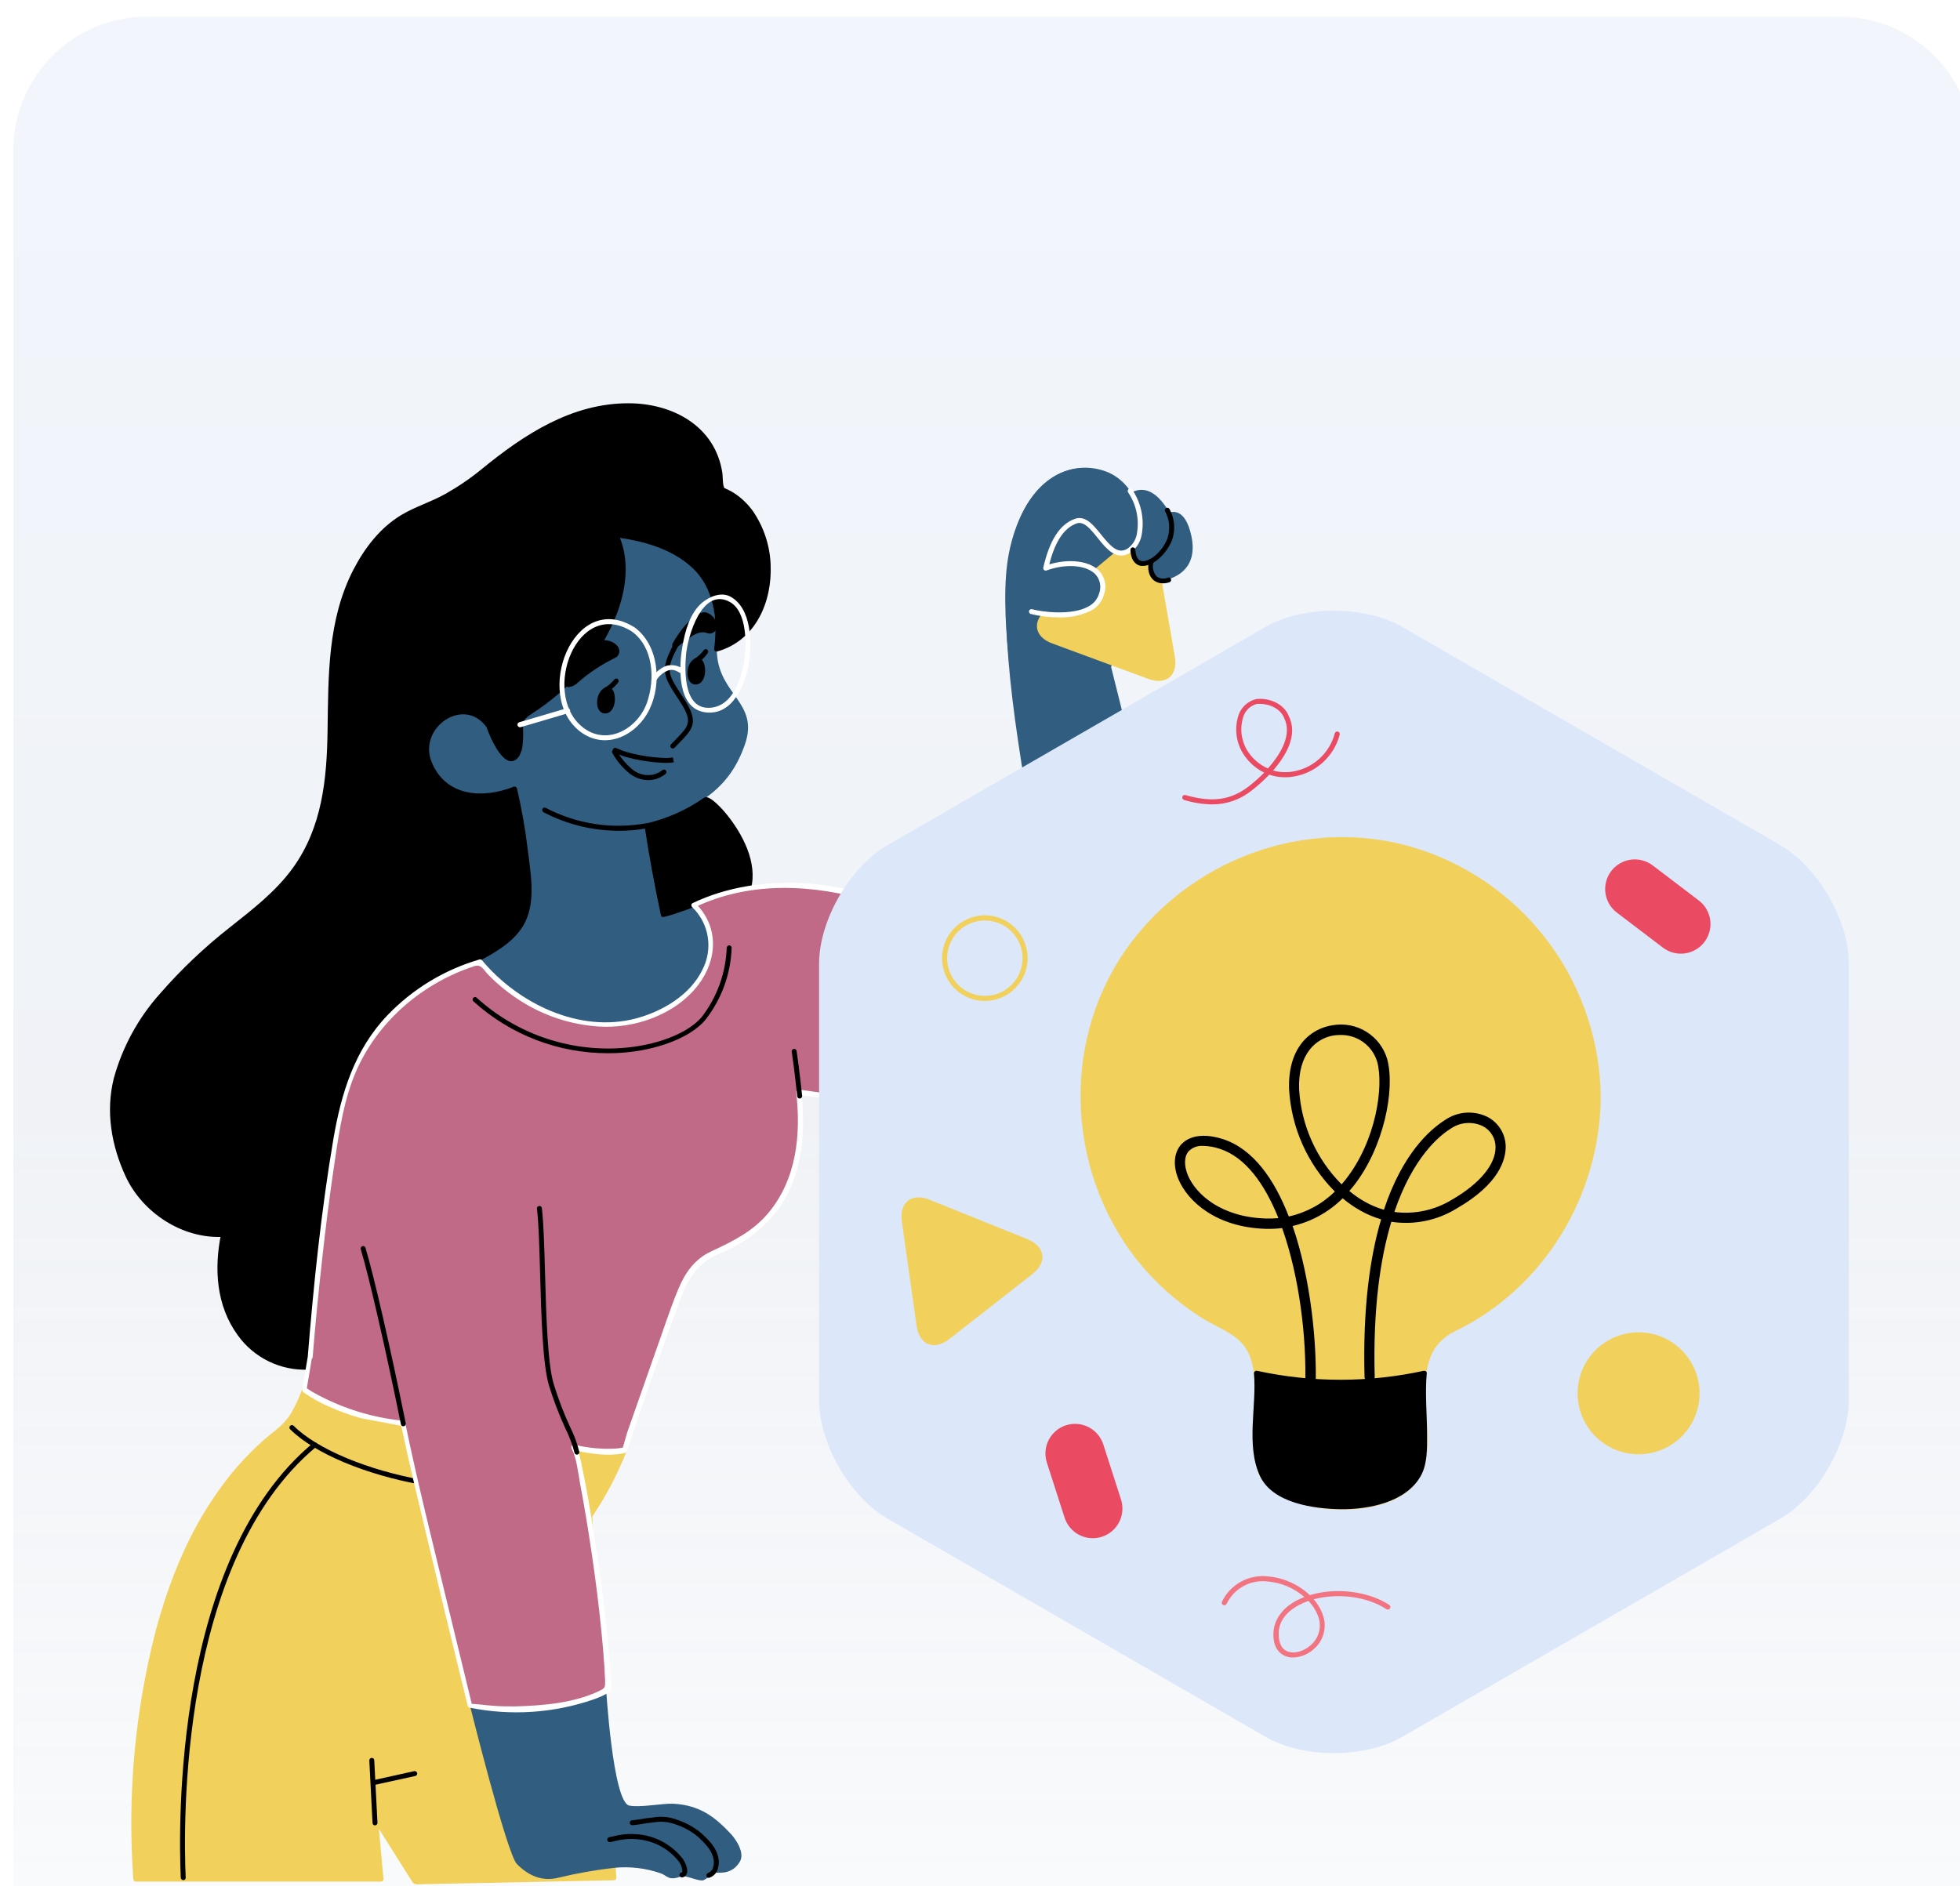 <svg width="588" height="566" viewBox="0 0 588 566" fill="none" xmlns="http://www.w3.org/2000/svg">
<g filter="url(#filter0_i_4155_44914)">
<path d="M0 40C0 17.909 17.909 0 40 0H548C570.091 0 588 17.909 588 40V565H0V40Z" fill="url(#paint0_linear_4155_44914)" fill-opacity="0.14"/>
</g>
<path d="M210.322 270.793C206.742 272.687 202.924 274.09 198.97 274.966C197.993 275.114 194.427 247.779 194.427 247.779C210.958 241.726 219.083 235.939 223.464 223.404C227.845 210.868 215.753 208.604 215.073 195.905C214.525 185.738 216.553 152.986 178.813 157.914C141.073 162.842 110.585 216.314 125.933 232.446C141.28 248.578 155.251 250.798 154.97 254.913C154.689 259.027 140.17 281.478 139.356 282.574C138.542 283.669 149.716 305.869 161.275 310.516C172.834 315.163 236.621 312.987 210.322 270.793Z" fill="#315D80"/>
<path d="M40.724 563.802C39.082 539.974 39.082 462.304 84.695 428.605C88.395 425.734 91.399 417.105 91.399 417.105C111.808 422.448 164.141 436.419 187.303 435.176C184.565 442.991 176.943 454.904 176.943 454.904L184.21 563.403L124.61 564.631L112.696 545.731L114.339 563.802H40.724Z" fill="#F1D15B"/>
<path d="M41.469 563.802C39.759 539.623 41.831 515.325 47.611 491.785C51.168 476.7 57.35 462.358 65.874 449.413C70.294 442.917 75.576 437.052 81.577 431.979C84.197 429.774 86.564 428.146 88.415 425.23C89.889 422.799 91.105 420.219 92.04 417.534L92.129 417.297L91.212 417.815C106.796 421.885 122.395 425.896 138.127 429.315C153.86 432.734 170.924 436.715 187.308 435.916L186.582 434.983C183.908 441.735 180.524 448.185 176.489 454.223C175.897 455.17 176.252 456.414 176.311 457.479C176.824 465.215 177.347 472.965 177.88 480.73C179.39 503.423 180.904 526.116 182.424 548.809C182.749 553.743 183.08 558.632 183.415 563.476L184.155 562.736L138.497 563.683L128.137 563.891H125.325C124.053 563.891 125.325 564.438 124.955 563.891C121.078 557.724 117.19 551.557 113.293 545.391C112.938 544.799 111.813 544.976 111.917 545.761L113.56 563.831L114.3 563.091H40.744C40.548 563.091 40.359 563.169 40.221 563.308C40.082 563.447 40.004 563.635 40.004 563.831C40.004 564.028 40.082 564.216 40.221 564.355C40.359 564.493 40.548 564.571 40.744 564.571H114.3C114.496 564.571 114.684 564.493 114.823 564.355C114.962 564.216 115.04 564.028 115.04 563.831L113.397 545.761L112.02 546.131L123.683 564.631C124.349 565.696 125.325 565.385 126.495 565.356L136.647 565.149L184.17 564.172C184.364 564.164 184.548 564.084 184.685 563.947C184.822 563.81 184.903 563.626 184.91 563.432C182.542 528.178 180.184 492.93 177.836 457.686C177.836 456.946 177.732 456.206 177.688 455.466C177.643 454.726 177.466 455.466 178.161 454.327C182.096 448.361 185.399 442.002 188.018 435.353C188.047 435.243 188.051 435.128 188.029 435.016C188.007 434.904 187.96 434.799 187.892 434.708C187.824 434.617 187.736 434.542 187.634 434.49C187.533 434.438 187.421 434.409 187.308 434.406C171.028 435.176 154.333 431.269 138.468 427.865C122.602 424.461 107.122 420.465 91.552 416.35C91.362 416.304 91.161 416.331 90.991 416.428C90.82 416.524 90.693 416.681 90.635 416.868C89.793 419.221 88.753 421.499 87.526 423.676C85.514 427.347 82.169 429.433 79.076 432.112C73.569 437.001 68.7 442.565 64.587 448.673C56.047 460.987 50.482 475.224 46.634 489.639C40.565 513.304 38.287 537.781 39.886 562.159C39.886 562.707 39.886 563.254 39.989 563.787C40.048 564.749 41.528 564.764 41.469 563.802Z" fill="#F1D15B"/>
<path d="M126.755 445.505H126.622C109.794 442.545 94.255 436.063 87.047 428.855C86.978 428.787 86.923 428.705 86.885 428.615C86.847 428.524 86.828 428.428 86.828 428.33C86.828 428.232 86.847 428.136 86.885 428.045C86.923 427.955 86.978 427.873 87.047 427.805C87.188 427.668 87.376 427.592 87.572 427.592C87.769 427.592 87.957 427.668 88.098 427.805C95.098 434.82 110.298 441.125 126.874 444.085C126.97 444.101 127.062 444.136 127.145 444.188C127.228 444.24 127.299 444.308 127.356 444.387C127.412 444.467 127.452 444.557 127.474 444.653C127.495 444.748 127.497 444.847 127.48 444.943C127.443 445.106 127.35 445.251 127.218 445.353C127.086 445.456 126.922 445.51 126.755 445.505Z" fill="black"/>
<path d="M54.968 564.113C54.777 564.11 54.596 564.035 54.458 563.903C54.321 563.772 54.239 563.593 54.228 563.403C53.532 547.7 52.156 467.618 93.951 432.942C94.103 432.816 94.298 432.756 94.494 432.772C94.69 432.789 94.872 432.882 95.001 433.031C95.121 433.186 95.177 433.381 95.158 433.577C95.139 433.772 95.046 433.952 94.898 434.081C53.65 468.328 55.012 547.834 55.708 563.373C55.714 563.47 55.7 563.567 55.668 563.658C55.636 563.749 55.587 563.833 55.522 563.905C55.457 563.976 55.379 564.034 55.291 564.075C55.203 564.116 55.109 564.139 55.012 564.143L54.968 564.113Z" fill="black"/>
<path d="M199.032 274.403C211.242 271.443 216.481 267.373 224.562 266.544C227.3 257.783 218.124 242.716 211.686 239.979C206.375 243.644 200.428 246.289 194.148 247.778C196.072 260.713 199.032 274.403 199.032 274.403Z" fill="#000001"/>
<path d="M199.216 275.128C207.726 272.982 215.807 268.32 224.554 267.284C224.714 267.284 224.87 267.233 224.998 267.136C225.126 267.04 225.22 266.905 225.264 266.752C227.396 258.863 222.719 250.117 217.864 244.182C217.124 243.279 212.862 238.262 211.278 239.327C206.04 242.995 200.147 245.622 193.918 247.068C193.729 247.123 193.569 247.25 193.472 247.421C193.376 247.593 193.35 247.795 193.4 247.985C194.747 256.865 196.36 265.745 198.284 274.625C198.476 275.558 199.912 275.158 199.764 274.226C197.87 265.346 196.227 256.466 194.895 247.586L194.377 248.489C196.92 247.968 199.4 247.179 201.777 246.135C203.257 245.484 204.737 244.789 206.217 244.049C206.986 243.649 211.219 240.571 211.841 240.867C217.184 243.397 220.839 250.427 222.822 255.667C223.924 258.384 224.428 261.306 224.302 264.236C224.154 266.87 219.862 266.633 217.716 267.314C211.367 269.312 205.358 272.065 198.876 273.693C198.699 273.75 198.55 273.872 198.458 274.034C198.367 274.196 198.34 274.387 198.383 274.568C198.426 274.749 198.536 274.907 198.69 275.011C198.845 275.115 199.033 275.157 199.216 275.128Z" fill="#000001"/>
<path d="M185.706 249.273C177.814 249.276 170.04 247.366 163.047 243.708C162.96 243.663 162.883 243.601 162.82 243.526C162.758 243.45 162.71 243.363 162.681 243.27C162.652 243.176 162.642 243.078 162.652 242.98C162.661 242.883 162.69 242.788 162.736 242.702C162.783 242.616 162.846 242.54 162.922 242.479C162.997 242.418 163.084 242.372 163.178 242.345C163.272 242.317 163.37 242.308 163.466 242.319C163.563 242.329 163.657 242.359 163.743 242.406C172.966 247.239 183.535 248.869 193.787 247.038C193.983 247.001 194.186 247.043 194.351 247.155C194.516 247.268 194.63 247.441 194.667 247.637C194.704 247.834 194.662 248.037 194.55 248.202C194.437 248.367 194.264 248.481 194.068 248.518C191.311 249.036 188.511 249.289 185.706 249.273Z" fill="black"/>
<path d="M146.758 218.193C150.384 229.633 157.799 232.682 155.904 215.573C188.153 196.259 189.293 169.694 184.764 160.458C204.7 163.122 218.064 172.165 214.971 194.765C236.135 189.215 234.699 153.473 216.451 146.887C216.051 121.002 187.813 114.46 159.945 130.252C147.454 137.326 143.014 145.955 125.994 152.614C106.043 160.429 99.117 185.914 99.117 207.374C99.117 240.023 98.925 256.007 73.232 275.927C47.539 295.848 23.445 321.171 38.304 352.576C47.347 371.683 67.075 370.454 67.075 370.454C61.525 396.132 77.346 411.347 92.546 410.311C92.546 410.311 96.867 356.898 102.417 333.469C107.967 310.041 118.845 300.377 137.138 291.142C155.431 281.907 160.122 278.636 158.302 260.935C157.501 252.845 156.196 244.813 154.395 236.885C138.115 243.678 130.108 234.266 128.302 227.443C125.387 216.55 140.379 208.129 146.758 218.193Z" fill="#000001"/>
<path d="M146.043 218.384C146.887 220.945 151.712 232.503 155.737 226.894C156.401 225.717 156.771 224.397 156.818 223.046C156.948 221.788 156.983 220.521 156.921 219.257C156.847 216.297 157.099 215.735 159.571 214.137C165.027 210.612 170.002 206.393 174.37 201.586C183.576 191.404 191.864 173.763 185.411 160.073C185.145 160.443 184.864 160.798 184.582 161.168C192.752 162.307 201.188 164.468 207.448 170.137C214.375 176.412 215.351 186.002 214.241 194.764C214.242 194.877 214.269 194.988 214.319 195.09C214.37 195.191 214.443 195.279 214.533 195.348C214.623 195.417 214.728 195.464 214.839 195.486C214.95 195.507 215.064 195.503 215.174 195.474C226.718 192.218 231.691 180.585 231.187 169.367C230.96 163.69 229.151 158.19 225.963 153.487C224.586 151.54 222.895 149.834 220.961 148.44C219.864 147.662 218.682 147.012 217.438 146.501C216.757 146.205 216.861 142.845 216.713 141.958C214.626 127.927 201.913 121.075 188.756 121.001C171.588 120.897 157.232 130.354 144.489 140.774C141.097 143.546 137.473 146.022 133.656 148.173C129.393 150.586 124.672 151.977 120.469 154.478C114.09 158.282 109.414 164.394 106.039 170.891C98.24 185.987 98.521 202.711 98.269 219.213C98.062 233.835 96.641 248.295 87.82 260.475C82.685 267.564 75.744 272.863 68.98 278.235C61.347 284.212 54.3 290.902 47.935 298.215C41.447 305.486 36.727 314.157 34.141 323.552C31.655 333.498 33.416 343.666 37.634 352.856C42.681 363.853 54.743 371.8 67.041 371.105L66.331 370.172C64.185 380.665 64.851 391.78 71.363 400.69C73.763 404.018 76.951 406.699 80.642 408.492C84.334 410.285 88.412 411.133 92.512 410.961C92.708 410.961 92.897 410.883 93.035 410.744C93.174 410.605 93.252 410.417 93.252 410.221C95.176 386.541 97.381 362.565 101.895 339.181C104.974 323.242 111.116 309.034 124.584 299.221C131.184 294.441 138.703 291.215 145.792 287.263C150.543 284.599 155.338 281.417 157.706 276.341C160.666 269.962 159.186 261.94 158.372 255.295C157.626 248.989 156.529 242.728 155.086 236.544C155.031 236.355 154.904 236.195 154.733 236.098C154.561 236.001 154.359 235.975 154.169 236.026C144.889 239.726 133.789 239.075 129.512 228.7C125.235 218.325 139.354 208.572 146.132 218.414C146.665 219.198 147.953 218.414 147.405 217.674C140.967 208.306 125.664 214.551 127.247 225.784C127.617 228.095 128.467 230.303 129.741 232.265C131.016 234.228 132.687 235.902 134.647 237.18C140.567 241.28 148.352 239.948 154.627 237.461L153.71 236.943C155.21 243.432 156.352 249.998 157.129 256.612C157.987 263.48 159.215 271.501 155.353 277.702C151.653 283.622 143.764 286.804 137.829 289.823C131.094 293.047 124.773 297.072 119.004 301.811C107.638 311.668 102.946 325.92 100.238 340.291C97.47 354.899 95.798 369.743 94.318 384.528C93.415 393.068 92.586 401.637 91.891 410.191C92.142 409.954 92.394 409.703 92.63 409.451C88.899 409.6 85.186 408.857 81.799 407.284C78.412 405.712 75.448 403.355 73.154 400.408C66.331 392.15 65.754 380.562 67.87 370.527C67.9 370.418 67.904 370.303 67.882 370.192C67.86 370.081 67.813 369.977 67.744 369.886C67.676 369.796 67.587 369.723 67.486 369.673C67.385 369.622 67.273 369.596 67.16 369.595C56.016 370.217 45.448 363.497 40.046 354.055C29.494 335.659 35.873 315.486 48.379 300.095C54.629 292.704 61.616 285.97 69.232 279.996C75.907 274.55 82.655 269.444 88.072 262.651C96.523 252.054 99.024 239.193 99.675 225.947C100.474 209.549 99.128 193.52 104.781 177.729C107.314 170.236 111.763 163.537 117.687 158.297C121.109 155.661 124.918 153.569 128.979 152.095C133.157 150.283 137.126 148.026 140.819 145.361C146.887 141.084 152.185 135.83 158.49 131.864C166.496 126.783 175.557 123.599 184.982 122.555C192.379 121.573 199.888 123.195 206.22 127.143C212.761 131.583 215.514 139.175 215.736 146.767C215.743 146.93 215.799 147.086 215.897 147.215C215.995 147.345 216.13 147.442 216.284 147.493C234.991 154.641 234.443 188.4 214.804 193.935L215.736 194.645C216.846 185.765 215.736 176.885 209.565 170.033C203.393 163.181 193.67 160.827 184.997 159.673C184.854 159.638 184.705 159.645 184.566 159.693C184.428 159.741 184.307 159.829 184.217 159.945C184.128 160.061 184.074 160.201 184.063 160.347C184.051 160.493 184.083 160.64 184.153 160.768C187.454 167.783 186.018 176.604 183.561 183.619C178.825 197.25 167.577 207.551 155.545 214.877C155.435 214.942 155.344 215.035 155.282 215.147C155.219 215.259 155.188 215.385 155.19 215.513C155.367 217.333 156.67 226.569 153.429 226.791C150.187 227.013 148.13 219.864 147.509 217.911C147.168 217.097 145.733 217.481 146.043 218.384Z" fill="#000001"/>
<path d="M182.193 206.174C178.434 206.677 177.975 214.284 181.675 214.077C185.375 213.87 185.272 205.759 182.193 206.174Z" fill="black"/>
<path d="M181.787 207.728C181.668 207.73 181.55 207.703 181.444 207.649C181.339 207.595 181.248 207.515 181.18 207.418C181.124 207.337 181.084 207.246 181.064 207.151C181.043 207.055 181.041 206.956 181.059 206.859C181.077 206.763 181.114 206.671 181.168 206.589C181.222 206.507 181.291 206.437 181.372 206.382L181.52 206.278C182.558 205.682 183.476 204.9 184.229 203.969C184.275 203.884 184.338 203.808 184.414 203.747C184.49 203.685 184.577 203.64 184.67 203.612C184.764 203.585 184.862 203.576 184.959 203.586C185.056 203.597 185.149 203.626 185.235 203.673C185.403 203.772 185.525 203.932 185.578 204.12C185.63 204.307 185.608 204.508 185.516 204.68C184.678 205.832 183.604 206.79 182.364 207.492L182.201 207.595C182.081 207.683 181.935 207.729 181.787 207.728Z" fill="black"/>
<path d="M209.12 197.446C205.391 198.082 205.213 205.719 208.898 205.378C212.583 205.038 212.184 196.928 209.12 197.446Z" fill="black"/>
<path d="M208.74 199.026C208.585 199.026 208.433 198.977 208.307 198.886C208.181 198.795 208.087 198.667 208.038 198.52C207.989 198.373 207.987 198.214 208.034 198.065C208.08 197.917 208.172 197.787 208.296 197.694L208.488 197.546C209.493 196.926 210.368 196.117 211.064 195.163C211.155 194.992 211.309 194.862 211.494 194.801C211.679 194.741 211.88 194.754 212.055 194.838C212.143 194.881 212.222 194.942 212.286 195.017C212.351 195.092 212.399 195.179 212.43 195.272C212.46 195.366 212.471 195.465 212.463 195.563C212.454 195.661 212.427 195.757 212.381 195.844C211.625 197.037 210.614 198.048 209.421 198.804L209.228 198.952C209.08 199.036 208.906 199.062 208.74 199.026Z" fill="black"/>
<path d="M201.82 224.587C201.628 224.585 201.443 224.512 201.302 224.38C201.233 224.311 201.178 224.229 201.14 224.139C201.103 224.049 201.083 223.952 201.083 223.855C201.083 223.757 201.103 223.66 201.14 223.57C201.178 223.48 201.233 223.398 201.302 223.329L202.575 222.012C206.823 217.691 207.962 216.536 203.774 210.172L203.567 209.847C198.668 202.447 197.972 200.967 202.412 192.664C202.506 192.491 202.665 192.363 202.854 192.307C203.043 192.252 203.246 192.274 203.419 192.368C203.591 192.462 203.72 192.621 203.775 192.81C203.831 192.999 203.809 193.202 203.715 193.374C199.571 201.085 200.059 201.84 204.795 209.033L205.017 209.358C209.857 216.758 207.977 218.579 203.641 223.048L202.368 224.351C202.299 224.427 202.215 224.488 202.12 224.529C202.026 224.57 201.923 224.59 201.82 224.587Z" fill="black"/>
<path d="M171.721 199.9C169.087 204.651 169.56 207.093 172.949 204.118C176.288 201.226 179.984 198.774 183.946 196.822C186.713 195.594 184.034 192.116 179.624 192.915C177.36 193.329 173.867 195.993 171.721 199.9Z" fill="black"/>
<path d="M170.69 206.163C170.457 206.168 170.227 206.11 170.024 205.995C169.821 205.881 169.652 205.714 169.536 205.512C168.781 204.239 169.965 201.575 171.016 199.592C173.369 195.344 177.024 192.68 179.437 192.192C179.925 192.101 180.42 192.056 180.917 192.059C183.67 192.059 185.475 193.539 185.771 194.945C185.872 195.478 185.778 196.03 185.507 196.5C185.235 196.97 184.804 197.327 184.291 197.505C180.401 199.431 176.771 201.843 173.487 204.683C172.749 205.479 171.763 206 170.69 206.163ZM180.917 193.539C180.529 193.543 180.143 193.583 179.762 193.657C177.72 194.027 174.39 196.617 172.362 200.273C171.466 201.594 170.922 203.122 170.779 204.713C171.419 204.477 171.996 204.097 172.466 203.603C175.865 200.67 179.625 198.183 183.655 196.203C184.173 195.981 184.395 195.67 184.321 195.315C184.173 194.545 182.9 193.539 180.917 193.539Z" fill="black"/>
<path d="M202.427 193.538C205.106 188.714 209.516 183.874 211.781 184.496C214.045 185.117 215.066 188.195 213.734 189.113C212.402 190.031 211.366 187.47 206.956 190.46C203.078 193.065 202.22 194.352 202.427 193.538Z" fill="black"/>
<path d="M202.465 194.529H202.095L201.844 194.218C201.757 194.095 201.701 193.953 201.681 193.803C201.66 193.654 201.675 193.502 201.725 193.36V193.182C204.449 188.239 209.125 183.029 211.908 183.784C212.681 184.024 213.373 184.471 213.911 185.076C214.448 185.681 214.81 186.422 214.957 187.218C215.093 187.62 215.108 188.052 215.002 188.463C214.895 188.874 214.67 189.244 214.356 189.529C214.041 189.813 213.65 190 213.231 190.065C212.812 190.131 212.383 190.072 211.997 189.897C211.597 189.781 211.184 189.717 210.768 189.704C209.506 189.81 208.302 190.283 207.305 191.066C205.485 192.294 204.345 193.227 203.664 193.774C202.983 194.322 202.821 194.529 202.465 194.529ZM211.345 185.175C209.865 185.175 207.216 187.677 204.878 190.992C205.351 190.637 205.899 190.267 206.521 189.837C207.761 188.889 209.254 188.328 210.813 188.224C211.36 188.231 211.903 188.316 212.426 188.476C212.796 188.565 213.003 188.713 213.284 188.476C213.565 188.239 213.625 187.928 213.536 187.44C213.428 186.93 213.189 186.458 212.84 186.071C212.492 185.684 212.048 185.395 211.553 185.235L211.345 185.175Z" fill="black"/>
<path d="M194.414 234.076C192.143 234.025 189.969 233.146 188.301 231.604C186.458 230.003 184.905 228.096 183.713 225.965C183.663 225.882 183.63 225.79 183.617 225.693C183.603 225.597 183.609 225.499 183.634 225.406C183.658 225.312 183.702 225.224 183.761 225.147C183.821 225.07 183.895 225.006 183.98 224.959C184.151 224.861 184.354 224.834 184.545 224.884C184.735 224.934 184.899 225.056 185.001 225.225C186.105 227.203 187.542 228.975 189.248 230.464C190.096 231.283 191.125 231.891 192.251 232.238C193.377 232.585 194.569 232.662 195.731 232.462C196.811 232.25 197.826 231.783 198.691 231.101C198.763 231.032 198.848 230.978 198.942 230.942C199.035 230.907 199.135 230.891 199.234 230.895C199.334 230.899 199.432 230.924 199.522 230.967C199.612 231.01 199.693 231.071 199.759 231.146C199.825 231.221 199.875 231.308 199.906 231.403C199.938 231.498 199.949 231.598 199.941 231.698C199.932 231.797 199.904 231.894 199.857 231.982C199.81 232.07 199.745 232.148 199.668 232.211C198.626 233.063 197.391 233.648 196.071 233.913C195.525 234.019 194.97 234.073 194.414 234.076Z" fill="black"/>
<path d="M200.181 228.894C199.796 228.894 199.426 228.894 199.041 228.894C197.857 228.805 196.658 228.776 195.519 228.613C195.001 228.539 194.483 228.465 193.95 228.421C192.47 228.184 191.345 227.991 190.043 227.695L188.918 227.414C188.122 227.229 187.336 227.002 186.565 226.733C186.108 226.595 185.663 226.421 185.233 226.215C184.922 226.067 184.626 225.934 184.3 225.816C184.208 225.781 184.124 225.729 184.053 225.662C183.982 225.595 183.924 225.514 183.885 225.425C183.845 225.335 183.823 225.239 183.821 225.141C183.818 225.043 183.835 224.945 183.871 224.854C183.944 224.675 184.083 224.53 184.259 224.45C184.435 224.37 184.635 224.361 184.818 224.425C185.173 224.558 185.514 224.721 185.839 224.854C186.221 225.042 186.617 225.2 187.023 225.327C187.761 225.583 188.512 225.801 189.273 225.979L190.398 226.26C191.641 226.541 192.781 226.733 194.127 226.955L195.726 227.148C196.925 227.311 198.035 227.34 199.145 227.414C200.055 227.474 200.969 227.424 201.868 227.266L202.149 228.746C201.498 228.847 200.84 228.896 200.181 228.894Z" fill="black"/>
<path d="M196.962 203.999C197.786 202.743 198.974 201.767 200.366 201.202C201.846 200.595 203.074 201.35 204.332 202.09C204.499 202.166 204.688 202.176 204.863 202.121C205.037 202.065 205.185 201.946 205.277 201.788C205.369 201.629 205.399 201.442 205.361 201.263C205.324 201.084 205.221 200.925 205.072 200.817C204.358 200.264 203.526 199.882 202.641 199.7C201.756 199.517 200.841 199.54 199.966 199.767C198.19 200.425 196.68 201.653 195.675 203.259C195.142 204.044 196.415 204.739 196.962 203.999Z" fill="white"/>
<path d="M190.275 188.193C171.968 176.782 159.743 208.913 174.232 219.643C181.869 225.237 191.074 220.605 194.833 212.865C198.593 205.124 197.69 193.536 190.275 188.164C189.491 187.616 188.795 188.889 189.52 189.451C196.047 194.157 196.55 203.792 194.108 210.778C191.296 218.829 181.765 224.098 174.484 217.941C162.436 207.773 173.092 179.224 189.52 189.451C190.334 189.954 191.074 188.667 190.275 188.193Z" fill="white"/>
<path d="M156.201 218.193L170.483 213.975C170.58 213.949 170.671 213.904 170.751 213.842C170.83 213.781 170.897 213.704 170.947 213.617C170.997 213.53 171.03 213.434 171.043 213.334C171.056 213.234 171.049 213.133 171.023 213.035C170.997 212.938 170.951 212.847 170.89 212.767C170.829 212.688 170.752 212.621 170.665 212.571C170.577 212.521 170.481 212.488 170.381 212.475C170.282 212.462 170.18 212.469 170.083 212.495L155.801 216.698C155.704 216.725 155.613 216.77 155.533 216.831C155.453 216.893 155.387 216.969 155.336 217.056C155.286 217.144 155.254 217.24 155.241 217.34C155.228 217.44 155.235 217.541 155.261 217.638C155.287 217.735 155.332 217.826 155.394 217.906C155.455 217.986 155.532 218.053 155.619 218.103C155.706 218.153 155.802 218.186 155.902 218.199C156.002 218.211 156.103 218.205 156.201 218.178V218.193Z" fill="white"/>
<path d="M224.611 199.176C225.633 192.96 225.544 182.511 219.106 179.004C216.264 177.524 212.905 179.004 210.67 180.809C206.999 183.888 205.519 189.364 204.75 193.833C203.625 199.901 202.989 212.718 211.735 213.754C219.801 214.686 223.427 205.658 224.671 199.176C224.863 198.243 223.427 197.844 223.191 198.791C222.155 204.163 219.727 211.682 213.334 212.333C205.149 213.177 205.342 201.662 205.815 196.393C206.289 191.125 210.537 176.029 218.928 180.602C224.256 183.562 224.019 193.759 223.191 198.791C223.043 199.723 224.463 200.123 224.611 199.176Z" fill="white"/>
<path d="M221.909 558.667C223.596 555.974 220.71 551.815 219.245 550.246C214.893 545.643 210.365 541.618 201.914 541.203C198.806 541.055 191.835 542.447 188.757 541.751C183.799 540.626 181.771 505.861 181.771 505.861C162.043 508.54 140.953 511.618 140.953 511.618C140.953 511.618 152.068 556.27 155.057 559.289C158.787 563.048 162.827 564.543 167.534 563.403C173.036 562.068 178.617 561.08 184.243 560.443C188.964 559.966 193.732 560.527 198.214 562.086C200.197 562.752 200.464 564.439 204.238 563.048C205.718 562.486 209.521 564.632 211.09 564.143C212.153 563.574 213.146 562.884 214.05 562.086C214.509 561.405 219.082 563.255 221.909 558.667Z" fill="#315D80"/>
<path d="M93.064 407.233L91.406 417.105C91.406 417.105 101.766 425.038 121.006 427.228C124.839 445.861 141.001 511.588 141.001 511.588C154.972 514.873 175.929 511.306 182.441 506.926C182.159 486.383 174.36 438.446 172.155 434.332C181.745 436.522 187.236 435.146 187.236 435.146C193.259 416.794 200.659 396.799 203.397 389.118C206.135 381.437 208.873 378.166 215.444 375.428C222.015 372.69 243.949 363.1 239.553 327.758C253.524 329.667 274.082 332.953 274.082 332.953L273.534 274.33C273.534 274.33 238.192 256.792 208.059 271.592C217.368 280.354 214.349 295.701 197.374 303.915C180.398 312.129 157.414 305.01 143.946 288.582C128.598 293.022 107.509 306.12 102.018 334.329C96.527 362.538 93.064 407.233 93.064 407.233Z" fill="#C06A87"/>
<path d="M92.332 407.042L90.69 416.899C90.656 417.057 90.67 417.222 90.731 417.373C90.792 417.523 90.896 417.652 91.03 417.742C93.511 419.514 96.181 421.004 98.992 422.182C101.873 423.465 104.84 424.543 107.872 425.409C109.101 425.779 120.363 427.688 120.408 427.895C122.524 438.122 124.996 448.289 127.408 458.457C131.641 476.276 135.948 494.08 140.329 511.87C140.361 511.993 140.426 512.105 140.517 512.194C140.608 512.283 140.722 512.345 140.847 512.373C153.173 514.868 165.941 514.046 177.846 509.99C179.619 509.412 181.318 508.627 182.908 507.652C183.87 507.03 183.189 503.937 183.145 502.99C182.908 497.766 182.39 492.541 181.828 487.346C180.614 476.01 178.986 464.703 177.092 453.469C176.366 449.029 175.612 444.708 174.65 440.372C174.324 438.198 173.738 436.071 172.903 434.037L172.06 435.118C176.958 436.168 182.538 437.116 187.525 435.946C188.177 435.784 188.339 434.466 188.458 434.17C189.287 431.64 190.145 429.109 191.003 426.593C192.543 422.064 194.111 417.54 195.71 413.021C198.211 405.932 200.786 398.858 203.347 391.783C205.907 384.709 208.586 379.115 215.986 376.066C222.389 373.533 228.05 369.425 232.443 364.122C240.613 353.94 241.856 340.309 240.391 327.789L239.458 328.499C250.988 330.097 262.487 331.873 273.987 333.709C274.097 333.735 274.212 333.737 274.323 333.713C274.434 333.689 274.538 333.64 274.628 333.571C274.717 333.501 274.79 333.412 274.84 333.31C274.891 333.209 274.918 333.097 274.919 332.983C274.741 313.447 274.559 293.907 274.371 274.361C274.375 274.231 274.343 274.102 274.277 273.99C274.212 273.877 274.116 273.785 274.001 273.724C254.036 263.883 228.122 261.278 207.772 270.986C207.676 271.044 207.594 271.123 207.532 271.216C207.471 271.31 207.431 271.417 207.417 271.528C207.403 271.639 207.414 271.752 207.45 271.858C207.486 271.964 207.545 272.061 207.624 272.141C210.118 274.528 211.766 277.663 212.319 281.07C212.871 284.478 212.299 287.973 210.687 291.026C207.047 298.574 198.699 303.457 190.885 305.559C173.821 310.117 155.365 301.045 144.561 288.08C144.467 287.989 144.351 287.924 144.224 287.89C144.097 287.856 143.963 287.856 143.836 287.888C133.348 290.946 123.846 296.703 116.279 304.582C106.348 314.942 102.367 328.011 99.999 341.863C96.343 363.471 94.079 385.39 92.318 407.234C92.229 408.196 93.709 408.182 93.798 407.234C94.582 397.304 95.588 387.373 96.684 377.472C97.675 368.444 98.8 359.431 100.132 350.447C101.405 341.789 102.589 332.939 105.549 324.666C111.025 309.392 123.309 297.523 138.227 291.381C139.544 290.848 140.906 290.36 142.267 289.901C144.339 289.205 145.02 290.922 146.397 292.387C149.455 295.525 152.884 298.278 156.608 300.586C163.473 304.874 171.283 307.415 179.356 307.986C190.367 308.785 202.784 304.405 209.577 295.392C215.305 287.784 215.66 277.942 208.645 271.031L208.497 272.2C225.132 264.267 244.106 265.303 261.407 270.483C265.365 271.631 269.229 273.08 272.965 274.82C273.054 274.82 272.862 273.887 272.877 275.264C272.891 276.64 272.877 278.135 272.877 279.57C273.044 297.33 273.212 315.09 273.38 332.85L274.312 332.14C262.827 330.305 251.313 328.529 239.784 326.93C239.37 326.93 238.792 327.123 238.852 327.655C240.332 340.368 238.985 353.777 230.519 363.93C225.828 369.554 219.775 372.469 213.337 375.489C208.393 377.797 205.552 381.838 203.509 386.751C201.082 392.553 199.173 398.591 197.042 404.511C194.082 412.918 191.122 421.339 188.162 429.804C187.999 430.293 186.874 434.348 186.845 434.363C186.125 434.494 185.399 434.588 184.669 434.644C180.525 434.867 176.371 434.478 172.341 433.49C172.198 433.454 172.049 433.461 171.911 433.51C171.772 433.558 171.651 433.645 171.561 433.762C171.472 433.878 171.418 434.017 171.407 434.164C171.395 434.31 171.427 434.456 171.497 434.585C173.081 437.782 173.421 441.985 174.072 445.433C175.375 452.226 176.47 459.064 177.491 465.916C178.675 473.869 179.662 481.841 180.451 489.833C180.796 493.168 181.078 496.498 181.295 499.823C181.398 501.303 181.472 502.783 181.532 504.189C181.532 506.187 181.65 506.468 179.83 507.341C172.237 511.012 162.795 511.781 154.492 512.003C152.316 512.003 150.126 512.003 147.951 511.811C147.24 511.811 141.513 511.115 141.542 511.263C141.394 510.627 141.231 510.005 141.083 509.369C138.686 499.611 136.313 489.857 133.965 480.109C129.687 462.349 125.233 444.723 121.547 426.83C121.499 426.677 121.405 426.542 121.278 426.444C121.151 426.346 120.997 426.29 120.837 426.282C111.262 425.312 101.995 422.347 93.635 417.58C93.043 417.224 92.451 416.84 91.888 416.455C91.326 416.07 92.066 416.455 91.962 417.017C92.036 416.573 92.11 416.129 92.199 415.685C92.658 412.858 93.132 410.046 93.605 407.22C93.916 406.494 92.495 406.095 92.332 407.042Z" fill="white"/>
<path d="M121.002 427.954C120.83 427.957 120.664 427.899 120.531 427.791C120.398 427.682 120.308 427.53 120.276 427.362C115.718 404.91 110.775 383.303 108.229 374.822C108.178 374.634 108.202 374.433 108.296 374.262C108.39 374.091 108.546 373.963 108.733 373.905C108.826 373.877 108.924 373.869 109.02 373.879C109.117 373.89 109.21 373.919 109.296 373.966C109.381 374.013 109.456 374.076 109.517 374.152C109.578 374.228 109.623 374.315 109.65 374.408C112.211 382.918 117.168 404.57 121.727 427.081C121.746 427.176 121.746 427.274 121.726 427.37C121.707 427.465 121.668 427.555 121.613 427.635C121.558 427.716 121.487 427.784 121.405 427.836C121.323 427.888 121.231 427.923 121.135 427.939L121.002 427.954Z" fill="black"/>
<path d="M173.057 436.462C172.885 436.459 172.719 436.397 172.587 436.287C172.455 436.176 172.365 436.024 172.331 435.856C171.697 433.391 170.804 431 169.667 428.722C167.716 424.487 166.05 420.126 164.68 415.669C162.785 409.319 162.386 394.875 162.031 382.132C161.809 374.318 161.616 366.947 161.083 362.67C161.06 362.474 161.115 362.276 161.237 362.121C161.36 361.965 161.538 361.865 161.735 361.841C161.931 361.818 162.128 361.873 162.284 361.995C162.439 362.117 162.54 362.296 162.563 362.492C163.081 366.829 163.289 374.244 163.511 382.088C163.866 394.741 164.265 409.083 166.101 415.239C167.447 419.637 169.089 423.939 171.014 428.115C172.207 430.498 173.135 433.004 173.782 435.589C173.801 435.685 173.801 435.783 173.781 435.878C173.762 435.974 173.723 436.064 173.668 436.144C173.613 436.224 173.542 436.292 173.46 436.344C173.378 436.397 173.286 436.432 173.19 436.448L173.057 436.462Z" fill="black"/>
<path d="M239.905 329.621C239.722 329.619 239.546 329.55 239.41 329.427C239.273 329.305 239.187 329.137 239.165 328.955C239.165 328.881 238.336 320.963 237.522 315.561C237.496 315.367 237.547 315.171 237.663 315.014C237.779 314.857 237.951 314.75 238.144 314.717C238.24 314.703 238.338 314.707 238.433 314.73C238.527 314.754 238.616 314.796 238.695 314.853C238.773 314.911 238.839 314.984 238.889 315.067C238.94 315.15 238.973 315.243 238.987 315.339C239.801 320.771 240.63 328.659 240.645 328.807C240.661 329.001 240.601 329.194 240.476 329.343C240.351 329.493 240.173 329.587 239.979 329.606L239.905 329.621Z" fill="black"/>
<path d="M112.499 547.699C112.308 547.699 112.124 547.625 111.986 547.493C111.848 547.36 111.767 547.18 111.759 546.988L110.797 528.222C110.794 528.125 110.809 528.028 110.842 527.937C110.876 527.845 110.927 527.762 110.993 527.69C111.059 527.619 111.139 527.561 111.227 527.52C111.315 527.479 111.411 527.456 111.508 527.453C111.604 527.447 111.701 527.46 111.792 527.492C111.883 527.524 111.967 527.574 112.039 527.638C112.111 527.703 112.169 527.782 112.21 527.869C112.251 527.957 112.274 528.052 112.277 528.148L113.239 546.914C113.248 547.112 113.178 547.305 113.045 547.452C112.912 547.599 112.727 547.687 112.529 547.699H112.499Z" fill="black"/>
<path d="M111.962 535.651C111.792 535.651 111.626 535.592 111.494 535.484C111.362 535.377 111.271 535.226 111.237 535.059C111.216 534.965 111.213 534.867 111.23 534.772C111.246 534.676 111.282 534.585 111.334 534.504C111.387 534.423 111.455 534.353 111.535 534.298C111.615 534.243 111.705 534.205 111.8 534.186L124.261 531.433C124.455 531.394 124.657 531.432 124.823 531.54C124.989 531.648 125.106 531.817 125.149 532.01C125.171 532.105 125.173 532.202 125.157 532.298C125.14 532.393 125.104 532.484 125.052 532.566C125 532.647 124.931 532.717 124.852 532.772C124.772 532.826 124.682 532.864 124.587 532.884L112.11 535.622L111.962 535.651Z" fill="black"/>
<path d="M204.688 563.311C204.59 563.325 204.491 563.321 204.396 563.297C204.301 563.273 204.211 563.231 204.132 563.172C203.972 563.054 203.866 562.878 203.837 562.682C203.807 562.485 203.857 562.286 203.975 562.126C204.093 561.966 204.269 561.86 204.466 561.831C204.643 561.831 204.688 561.712 204.717 561.638C204.701 560.531 204.333 559.458 203.666 558.575C200.943 555.097 197.013 552.768 192.655 552.048C190.811 551.737 188.932 551.692 187.076 551.915C186.187 552.025 185.307 552.193 184.441 552.418L183.05 552.729C182.953 552.747 182.853 552.746 182.756 552.726C182.659 552.706 182.567 552.667 182.486 552.611C182.404 552.556 182.334 552.485 182.28 552.402C182.225 552.319 182.188 552.227 182.169 552.129C182.151 552.032 182.152 551.932 182.172 551.835C182.192 551.739 182.231 551.647 182.287 551.565C182.342 551.483 182.414 551.413 182.496 551.359C182.579 551.305 182.672 551.267 182.769 551.249L184.101 550.953C185.037 550.723 185.986 550.545 186.942 550.42C188.913 550.194 190.906 550.244 192.862 550.568C197.602 551.373 201.868 553.923 204.821 557.716C205.028 558.012 206.626 560.499 206.049 562.156C205.958 562.428 205.801 562.674 205.592 562.87C205.382 563.066 205.128 563.208 204.85 563.281C204.798 563.299 204.743 563.309 204.688 563.311Z" fill="black"/>
<path d="M212.648 563.458C212.51 563.455 212.375 563.415 212.258 563.342C212.141 563.269 212.045 563.166 211.982 563.044C211.939 562.957 211.913 562.862 211.907 562.764C211.901 562.667 211.914 562.57 211.946 562.478C211.977 562.385 212.027 562.3 212.092 562.227C212.156 562.155 212.234 562.095 212.322 562.052C213.417 561.505 213.802 560.972 213.965 560.158C214.243 559.146 214.212 558.074 213.876 557.08C213.21 554.712 211.005 552.64 209.436 551.16C207.481 549.524 205.237 548.269 202.82 547.46C200.635 546.615 198.257 546.395 195.953 546.823C194.915 546.906 193.883 547.044 192.86 547.238C191.839 547.4 190.773 547.578 189.708 547.652C189.61 547.66 189.512 547.648 189.419 547.617C189.326 547.586 189.24 547.537 189.167 547.472C189.093 547.407 189.034 547.328 188.992 547.239C188.95 547.151 188.927 547.054 188.923 546.956C188.917 546.859 188.931 546.762 188.962 546.67C188.994 546.578 189.044 546.493 189.108 546.42C189.173 546.347 189.251 546.288 189.339 546.245C189.426 546.203 189.522 546.178 189.619 546.172C190.612 546.089 191.6 545.955 192.579 545.772C193.626 545.574 194.683 545.436 195.746 545.358C198.29 544.887 200.915 545.139 203.324 546.083C205.913 546.96 208.317 548.31 210.413 550.064C212.144 551.663 214.527 553.853 215.282 556.576C215.707 557.802 215.753 559.127 215.415 560.38C215.31 561.047 215.028 561.673 214.598 562.194C214.169 562.714 213.608 563.11 212.973 563.34C212.878 563.409 212.765 563.45 212.648 563.458Z" fill="black"/>
<path d="M337.024 214.909L333.324 200.109C333.324 200.109 342.914 175.186 348.124 174.357C353.333 173.529 359.357 170.243 357.433 160.934C355.509 151.625 350.862 153.815 350.862 153.815C346.2 145.868 342.1 146.415 339.362 147.792C331.962 137.92 316.067 136.559 307.306 152.72C298.544 168.882 301.549 199.843 307.572 235.999C316.896 229.635 337.024 214.909 337.024 214.909Z" fill="#315D80"/>
<path d="M182.408 316.02C167.462 316.038 153.048 310.475 141.99 300.421C141.919 300.354 141.863 300.274 141.824 300.185C141.786 300.096 141.766 300 141.766 299.903C141.766 299.806 141.786 299.71 141.824 299.62C141.863 299.531 141.919 299.451 141.99 299.385C142.057 299.316 142.138 299.261 142.227 299.224C142.316 299.186 142.411 299.167 142.508 299.167C142.604 299.167 142.7 299.186 142.789 299.224C142.878 299.261 142.958 299.316 143.026 299.385C148.846 304.671 155.67 308.731 163.092 311.325C170.514 313.918 178.381 314.991 186.227 314.481C196.735 313.785 206.266 310.144 210.484 305.201C215.11 299.212 217.744 291.925 218.017 284.363C218.035 284.17 218.124 283.991 218.266 283.86C218.408 283.729 218.593 283.655 218.787 283.652C218.884 283.656 218.979 283.679 219.068 283.72C219.156 283.761 219.235 283.818 219.301 283.89C219.367 283.961 219.419 284.045 219.452 284.136C219.486 284.228 219.501 284.325 219.497 284.422C219.218 292.306 216.435 299.895 211.549 306.089C207.109 311.328 197.134 315.176 186.242 315.901C185.102 315.975 183.814 316.02 182.408 316.02Z" fill="black"/>
<path d="M315.662 193.063C310.319 191.095 309.535 186.507 313.901 182.866L337.507 163.197C341.873 159.556 346.239 161.169 347.215 166.764L352.454 197.074C353.416 202.683 349.85 205.658 344.507 203.704L315.662 193.063Z" fill="#F1D15B"/>
<path d="M339.933 163.835C340.199 168.734 343.055 169.829 345.098 168.601C344.284 174.047 349.182 175.143 350.559 173.914C351.935 172.686 350.144 156.761 340.613 157.989C339.793 159.822 339.555 161.863 339.933 163.835Z" fill="#315D80"/>
<path d="M330.462 141.029C318 137.551 306.353 147.363 302.682 165.952C300.995 174.432 301.454 185.873 302.564 197.032C304.616 197.229 306.653 197.56 308.661 198.023L309.416 183.505C312.894 184.526 328.212 186.568 330.462 178.192C332.711 169.815 322.692 167.18 313.664 170.436C314.685 165.996 316.935 158.389 322.647 156.347C328.36 154.305 331.853 169.016 338.38 165.33C344.906 161.645 342.923 144.492 330.462 141.029Z" fill="#315D80"/>
<path d="M317.697 185.235C314.839 185.255 311.989 184.912 309.217 184.213C309.031 184.155 308.874 184.027 308.78 183.856C308.687 183.685 308.663 183.484 308.714 183.296C308.741 183.203 308.786 183.115 308.847 183.04C308.908 182.964 308.983 182.901 309.068 182.854C309.154 182.807 309.247 182.778 309.344 182.767C309.44 182.757 309.538 182.765 309.631 182.793C312.221 183.547 321.471 184.835 326.518 181.964C327.303 181.563 327.996 181.003 328.554 180.32C329.112 179.638 329.522 178.847 329.759 177.997C330.127 176.983 330.192 175.884 329.948 174.834C329.704 173.783 329.16 172.826 328.383 172.077C325.541 169.487 319.621 169.117 313.968 171.16C313.844 171.209 313.709 171.223 313.579 171.199C313.448 171.176 313.326 171.116 313.228 171.027C313.126 170.939 313.05 170.825 313.009 170.697C312.967 170.569 312.961 170.432 312.991 170.301C314.871 162.073 317.964 157.278 322.463 155.679C325.63 154.54 328.042 157.544 330.381 160.46C333.267 164.026 335.354 166.246 338.077 164.722C338.849 164.225 339.51 163.575 340.02 162.811C340.529 162.047 340.875 161.186 341.037 160.282C341.861 155.919 340.925 151.406 338.432 147.732C338.325 147.568 338.287 147.37 338.325 147.178C338.364 146.987 338.477 146.819 338.639 146.71C338.802 146.606 338.998 146.567 339.188 146.603C339.378 146.639 339.547 146.746 339.66 146.903C341.009 148.892 341.951 151.128 342.434 153.482C342.916 155.837 342.929 158.263 342.472 160.622C342.269 161.721 341.84 162.765 341.214 163.689C340.587 164.614 339.776 165.399 338.832 165.995C334.806 168.259 331.861 164.603 329.256 161.362C327.154 158.743 325.171 156.286 322.981 157.056C319.236 158.402 316.543 162.413 314.782 169.339C320.539 167.608 326.414 168.229 329.404 170.967C330.39 171.893 331.086 173.085 331.407 174.399C331.728 175.713 331.659 177.092 331.21 178.367C330.928 179.408 330.432 180.379 329.754 181.217C329.077 182.055 328.231 182.743 327.273 183.237C324.294 184.679 321.005 185.365 317.697 185.235Z" fill="white"/>
<path d="M342.915 169.798C342.703 169.821 342.49 169.821 342.278 169.798C341.183 169.606 339.318 168.732 339.126 165.018C339.116 164.821 339.185 164.629 339.316 164.484C339.448 164.338 339.633 164.25 339.829 164.241C340.025 164.231 340.217 164.299 340.363 164.431C340.509 164.563 340.596 164.747 340.606 164.944C340.68 166.35 341.079 168.096 342.53 168.348C344.661 168.703 348.45 165.92 350.211 161.628C350.672 160.287 350.849 158.864 350.732 157.45C350.615 156.036 350.206 154.662 349.53 153.415C349.488 153.326 349.465 153.23 349.46 153.133C349.455 153.035 349.47 152.937 349.502 152.845C349.535 152.753 349.586 152.668 349.652 152.596C349.718 152.524 349.797 152.465 349.885 152.423C349.974 152.381 350.07 152.357 350.167 152.352C350.265 152.348 350.363 152.362 350.455 152.395C350.547 152.428 350.632 152.479 350.704 152.545C350.776 152.61 350.835 152.69 350.877 152.778C351.647 154.213 352.107 155.794 352.227 157.418C352.347 159.042 352.124 160.673 351.573 162.206C349.737 166.483 345.919 169.798 342.915 169.798Z" fill="black"/>
<path d="M348.81 175.024C347.806 175.044 346.829 174.702 346.057 174.062C344.666 172.878 344.162 170.821 344.651 168.261C344.667 168.165 344.702 168.073 344.754 167.991C344.806 167.909 344.874 167.838 344.954 167.782C345.034 167.727 345.125 167.689 345.22 167.669C345.315 167.65 345.414 167.649 345.509 167.669C345.702 167.708 345.872 167.821 345.983 167.985C346.094 168.148 346.136 168.348 346.101 168.542C345.841 169.296 345.789 170.106 345.95 170.888C346.112 171.669 346.481 172.392 347.019 172.982C347.495 173.326 348.054 173.538 348.64 173.595C349.225 173.653 349.815 173.553 350.349 173.307C350.531 173.24 350.733 173.247 350.91 173.327C351.088 173.408 351.226 173.555 351.296 173.736C351.359 173.923 351.348 174.127 351.266 174.306C351.183 174.485 351.035 174.626 350.852 174.699C350.195 174.923 349.504 175.033 348.81 175.024Z" fill="black"/>
<path d="M534.09 253.587L420.706 188.134C409.421 181.607 390.938 181.607 379.638 188.134L266.268 253.587C254.968 260.114 245.727 276.127 245.727 289.165V420.087C245.727 433.126 254.968 449.139 266.268 455.666L379.638 521.119C390.938 527.646 409.421 527.646 420.706 521.119L534.09 455.666C545.391 449.139 554.632 433.126 554.632 420.087V289.165C554.632 276.127 545.345 260.114 534.09 253.587Z" fill="#DCE7FA"/>
<path d="M479.462 329.287C479.463 315.441 475.748 301.847 468.705 289.926C461.661 278.005 451.547 268.192 439.418 261.513C427.289 254.833 413.589 251.531 399.749 251.952C385.909 252.372 372.435 256.5 360.733 263.903C349.032 271.307 339.532 281.715 333.225 294.042C326.919 306.369 324.036 320.163 324.878 333.984C325.719 347.805 330.255 361.147 338.012 372.617C345.769 384.087 356.461 393.265 368.975 399.194C377.423 404.333 377.439 410.997 377.073 422.893C376.768 432.927 376.097 440.994 380.702 445.234C384.393 449.275 392.582 452.096 402.052 452.096C411.523 452.096 419.758 449.275 423.402 445.234C427.977 440.994 427.337 432.927 427.032 422.893C426.666 410.997 426.681 404.333 435.13 399.194C448.384 392.94 459.588 383.048 467.437 370.672C475.285 358.295 479.456 343.943 479.462 329.287Z" fill="#F1D15B"/>
<path d="M480.218 329.288C480.082 312.948 474.888 297.053 465.349 283.786C455.81 270.52 442.395 260.534 426.95 255.203C395.077 244.268 359.301 256.209 339.247 282.897C318.232 310.896 319.544 350.47 340.894 377.813C346.29 384.607 352.772 390.46 360.078 395.138C363.769 397.532 368.1 399.087 371.455 401.954C374.81 404.821 375.938 408.985 376.289 413.224C377.052 422.176 374.764 431.524 376.991 440.293C378.775 447.415 386.491 450.526 392.942 451.944C403.816 454.354 423.183 453.21 427.224 440.293C431.266 427.376 421.124 406.85 436.603 399.377C463.23 386.506 480.005 358.644 480.218 329.227C480.218 329.024 480.138 328.83 479.995 328.687C479.852 328.544 479.658 328.464 479.456 328.464C479.254 328.464 479.06 328.544 478.917 328.687C478.774 328.83 478.693 329.024 478.693 329.227C478.687 343.551 474.668 357.587 467.091 369.743C459.514 381.9 448.683 391.69 435.825 398.005C429.649 401.055 426.95 406.484 426.386 413.163C425.608 422.313 428.932 433.461 424.861 442.138C420.53 451.288 405.219 451.837 396.816 450.999C391.618 450.647 386.624 448.84 382.404 445.783C378.363 442.596 377.753 437.761 377.601 432.942C377.341 424.479 379.324 415.359 376.686 407.124C374.368 399.819 366.712 397.501 360.826 393.796C348.779 386.088 339.129 375.163 332.968 362.256C326.807 349.35 324.381 334.977 325.964 320.763C329.685 284.3 360.551 255.569 396.74 252.854C407.222 252.122 417.743 253.554 427.648 257.062C437.554 260.57 446.631 266.078 454.317 273.245C462.002 280.411 468.131 289.082 472.322 298.718C476.513 308.354 478.677 318.749 478.678 329.257C478.674 329.461 478.751 329.659 478.893 329.806C479.035 329.953 479.229 330.038 479.433 330.042C479.637 330.047 479.835 329.969 479.982 329.828C480.129 329.686 480.214 329.492 480.218 329.288Z" fill="#F1D15B"/>
<path d="M427.253 412.078C410.677 415.74 393.502 415.74 376.927 412.078C377.204 415.676 377.245 419.288 377.049 422.89C376.744 432.925 376.073 440.992 380.679 445.232C384.369 449.273 392.559 452.094 402.029 452.094C411.499 452.094 419.734 449.273 423.379 445.232C427.954 440.992 427.314 432.925 427.009 422.89C426.861 419.285 426.942 415.673 427.253 412.078Z" fill="#000001"/>
<path d="M427.063 411.319C410.621 414.887 393.606 414.887 377.164 411.319C377.051 411.289 376.932 411.285 376.817 411.307C376.702 411.33 376.593 411.378 376.499 411.449C376.405 411.519 376.329 411.61 376.275 411.714C376.221 411.818 376.191 411.933 376.188 412.051C377.073 421.918 373.672 433.645 378.018 442.917C381.877 451.106 394.306 452.707 402.114 452.829C410.44 452.936 421.695 450.832 426.193 442.917C428.237 439.333 428.13 434.575 428.115 430.595C428.115 424.419 427.474 418.227 428.023 412.051C428.115 411.075 426.575 411.09 426.498 412.051C425.675 421.201 428.023 430.869 425.751 439.852C423.372 449.352 410.135 451.182 402.114 451.304C393.665 451.411 381.373 449.139 378.461 439.852C377.18 435.765 377.576 431.068 377.698 426.859C377.996 421.927 377.996 416.982 377.698 412.051L376.737 412.798C393.446 416.412 410.735 416.412 427.444 412.798C428.42 412.615 428.008 411.151 427.063 411.319Z" fill="#000001"/>
<path d="M393.074 417.281C392.67 417.281 392.282 417.121 391.996 416.835C391.71 416.549 391.549 416.161 391.549 415.756C392.022 401.818 389.902 383.274 384.641 368.481C383.007 368.68 381.36 368.757 379.715 368.71C364.846 368.268 356.337 360.46 353.561 353.887C351.823 349.754 352.143 345.804 354.43 343.318C355.879 341.793 359.448 339.43 366.905 341.793C375.948 344.737 382.308 353.826 386.639 365.004C391.857 363.859 396.647 361.264 400.455 357.516C392.286 349.327 387.403 338.427 386.73 326.879C386.273 314.206 393.181 308.579 399.815 307.618C403.313 307.01 406.913 307.71 409.928 309.586C412.943 311.462 415.163 314.382 416.163 317.79C418.618 326.864 415.156 344.31 406.082 355.823C405.655 356.357 405.228 356.876 404.801 357.348C406.289 358.609 407.898 359.717 409.605 360.658C411.362 361.649 413.23 362.427 415.172 362.976C420.738 346.201 428.897 338.987 433.472 336.075C435.336 334.784 437.514 334.02 439.776 333.861C442.038 333.703 444.301 334.157 446.327 335.175C447.943 336.033 449.297 337.313 450.245 338.878C451.192 340.443 451.699 342.236 451.711 344.066C451.711 347.787 449.926 355.152 437.071 362.564C431.203 366.208 424.226 367.636 417.398 366.59C414.089 377.631 411.862 392.683 412.411 413.133C412.411 413.538 412.251 413.926 411.965 414.212C411.679 414.498 411.291 414.658 410.886 414.658C410.482 414.658 410.094 414.498 409.808 414.212C409.522 413.926 409.361 413.538 409.361 413.133C408.812 392.5 410.993 377.158 414.333 365.858C412.207 365.243 410.16 364.383 408.233 363.296C406.304 362.227 404.486 360.97 402.804 359.544C398.671 363.664 393.468 366.543 387.782 367.856C393.41 384.112 395.087 403.861 394.691 415.711C394.697 415.923 394.66 416.134 394.58 416.33C394.501 416.527 394.381 416.705 394.229 416.853C394.077 417.001 393.896 417.115 393.697 417.189C393.498 417.263 393.286 417.294 393.074 417.281ZM360.957 343.822C360.176 343.76 359.39 343.864 358.652 344.126C357.913 344.389 357.239 344.805 356.672 345.347C355.223 346.872 355.147 349.662 356.367 352.651C358.792 358.386 366.371 365.218 379.791 365.614C381.038 365.651 382.286 365.61 383.528 365.492C379.395 355.198 373.615 347.192 365.959 344.706C364.348 344.154 362.661 343.856 360.957 343.822ZM418.283 363.647C424.286 364.438 430.38 363.146 435.546 359.987C443.964 355.137 448.737 349.312 448.661 344.172C448.664 342.884 448.313 341.619 447.646 340.516C446.979 339.413 446.022 338.515 444.879 337.92C443.331 337.163 441.607 336.838 439.89 336.977C438.172 337.117 436.524 337.716 435.119 338.713C431.672 340.863 423.818 347.375 418.283 363.708V363.647ZM401.995 310.546C401.404 310.547 400.813 310.588 400.226 310.668C394.889 311.476 389.338 316.143 389.734 326.818C390.343 337.575 394.879 347.733 402.483 355.366C402.895 354.893 403.276 354.436 403.642 353.978C412.914 342.205 415.141 325.888 413.174 318.629C412.467 316.235 410.986 314.143 408.963 312.681C406.941 311.218 404.49 310.467 401.995 310.546Z" fill="#000001"/>
<path d="M401.318 424.814C394.47 424.9 387.645 424.007 381.051 422.16C380.859 422.101 380.699 421.968 380.605 421.791C380.511 421.614 380.49 421.407 380.547 421.215C380.574 421.118 380.619 421.027 380.681 420.948C380.744 420.868 380.821 420.803 380.91 420.754C380.998 420.706 381.095 420.676 381.195 420.666C381.296 420.656 381.397 420.666 381.493 420.696C394.776 424.6 408.76 423.319 420.823 421.81C421.025 421.783 421.229 421.839 421.391 421.963C421.553 422.087 421.658 422.271 421.684 422.473C421.711 422.675 421.656 422.88 421.531 423.041C421.407 423.203 421.223 423.308 421.021 423.335C414.49 424.231 407.91 424.725 401.318 424.814Z" fill="black"/>
<path d="M284.825 401.754C280.25 405.353 275.782 403.569 274.973 397.789L270.551 366.541C269.727 360.762 273.479 357.818 278.908 359.999L308.173 371.787C313.587 373.968 314.273 378.696 309.698 382.295L284.825 401.754Z" fill="#F1D15B"/>
<path d="M387.939 497.331C387.04 497.346 386.148 497.159 385.332 496.782C384.051 496.202 381.931 494.54 382.022 490.179C382.114 486.092 384.6 482.553 389.007 480.22C389.754 479.832 390.523 479.486 391.31 479.183C388.243 476.505 384.402 474.876 380.345 474.532C377.84 474.209 375.296 474.683 373.076 475.888C370.856 477.092 369.072 478.966 367.977 481.242C367.932 481.332 367.87 481.412 367.793 481.478C367.717 481.544 367.629 481.595 367.533 481.627C367.438 481.659 367.337 481.671 367.236 481.664C367.136 481.657 367.038 481.63 366.948 481.585C366.857 481.54 366.777 481.478 366.711 481.402C366.645 481.325 366.595 481.237 366.563 481.141C366.531 481.046 366.518 480.945 366.525 480.844C366.533 480.744 366.559 480.646 366.604 480.556C367.84 478.009 369.84 475.913 372.325 474.559C374.811 473.205 377.658 472.663 380.467 473.007C385.138 473.423 389.532 475.4 392.941 478.619C400.566 476.286 410.342 477.353 416.777 481.547C416.861 481.602 416.934 481.673 416.99 481.756C417.047 481.839 417.087 481.933 417.107 482.031C417.128 482.13 417.129 482.231 417.11 482.33C417.091 482.429 417.053 482.523 416.998 482.607C416.943 482.691 416.872 482.763 416.789 482.82C416.706 482.877 416.613 482.916 416.514 482.937C416.416 482.957 416.314 482.958 416.216 482.94C416.117 482.921 416.023 482.883 415.938 482.828C410.052 478.985 401.253 477.933 394.116 479.87C395.378 481.305 396.338 482.98 396.937 484.795C397.521 486.56 397.562 488.459 397.057 490.247C396.551 492.036 395.521 493.632 394.1 494.83C392.412 496.374 390.226 497.261 387.939 497.331ZM392.514 480.357C391.55 480.693 390.612 481.101 389.708 481.578C386.948 483.026 383.608 485.71 383.608 490.209C383.608 492.847 384.386 494.647 386.033 495.409C388.016 496.34 390.944 495.623 393.155 493.686C394.354 492.683 395.223 491.342 395.65 489.838C396.077 488.334 396.042 486.736 395.549 485.253C394.917 483.418 393.886 481.746 392.53 480.357H392.514Z" fill="#F27481"/>
<path d="M509.874 418.06C509.874 421.679 508.8 425.217 506.79 428.227C504.779 431.236 501.921 433.582 498.577 434.967C495.233 436.352 491.553 436.714 488.003 436.008C484.454 435.302 481.193 433.559 478.633 431C476.074 428.441 474.331 425.18 473.625 421.63C472.919 418.08 473.281 414.401 474.666 411.057C476.052 407.713 478.397 404.855 481.407 402.844C484.416 400.833 487.954 399.76 491.574 399.76C496.427 399.76 501.082 401.688 504.514 405.12C507.946 408.552 509.874 413.206 509.874 418.06Z" fill="#F1D15B"/>
<path d="M511.331 282.641C510.624 283.57 509.741 284.351 508.732 284.939C507.723 285.527 506.609 285.911 505.452 286.068C504.295 286.225 503.118 286.153 501.989 285.855C500.86 285.558 499.801 285.041 498.871 284.334L485.055 273.826C484.125 273.12 483.345 272.237 482.757 271.228C482.169 270.219 481.785 269.104 481.628 267.947C481.471 266.79 481.543 265.614 481.84 264.485C482.138 263.356 482.655 262.296 483.362 261.367C484.069 260.438 484.952 259.657 485.961 259.069C486.969 258.481 488.084 258.098 489.241 257.94C490.398 257.783 491.575 257.855 492.704 258.153C493.833 258.45 494.892 258.967 495.821 259.674L509.638 270.182C510.567 270.889 511.348 271.772 511.936 272.78C512.524 273.789 512.908 274.904 513.065 276.061C513.222 277.218 513.15 278.394 512.852 279.523C512.555 280.652 512.038 281.712 511.331 282.641Z" fill="#EA4B62"/>
<path d="M319.789 427.653C322.034 426.932 324.473 427.131 326.571 428.206C328.669 429.281 330.256 431.144 330.983 433.387L336.305 449.918C337.025 452.162 336.826 454.601 335.751 456.7C334.676 458.798 332.813 460.384 330.571 461.111C329.459 461.47 328.288 461.606 327.124 461.512C325.96 461.418 324.825 461.096 323.786 460.563C322.746 460.031 321.822 459.299 321.066 458.409C320.309 457.519 319.735 456.489 319.377 455.377L314.055 438.846C313.696 437.735 313.56 436.563 313.654 435.399C313.748 434.235 314.07 433.101 314.603 432.061C315.135 431.022 315.867 430.097 316.757 429.341C317.647 428.585 318.677 428.011 319.789 427.653Z" fill="#EA4B62"/>
<path d="M295.465 300.33C292.925 300.333 290.441 299.582 288.327 298.173C286.214 296.764 284.565 294.759 283.591 292.413C282.617 290.067 282.361 287.485 282.854 284.993C283.348 282.501 284.57 280.212 286.365 278.415C288.16 276.617 290.448 275.393 292.939 274.896C295.43 274.4 298.013 274.653 300.36 275.624C302.708 276.596 304.714 278.242 306.125 280.354C307.537 282.466 308.291 284.949 308.291 287.489C308.286 290.891 306.934 294.152 304.531 296.559C302.127 298.966 298.867 300.322 295.465 300.33ZM295.465 276.189C293.226 276.186 291.036 276.847 289.173 278.089C287.31 279.332 285.857 281.099 284.999 283.167C284.14 285.235 283.915 287.512 284.351 289.708C284.787 291.904 285.865 293.922 287.449 295.506C289.032 297.089 291.05 298.167 293.246 298.603C295.443 299.039 297.719 298.814 299.787 297.956C301.856 297.097 303.623 295.644 304.865 293.781C306.107 291.918 306.769 289.728 306.765 287.489C306.761 284.493 305.57 281.621 303.451 279.503C301.333 277.385 298.461 276.193 295.465 276.189Z" fill="#F1D15B"/>
<path d="M363.619 241.358C360.776 241.302 357.953 240.855 355.232 240.031C355.037 239.974 354.872 239.843 354.772 239.667C354.673 239.49 354.646 239.282 354.698 239.086C354.726 238.989 354.772 238.9 354.835 238.822C354.898 238.744 354.975 238.679 355.063 238.63C355.151 238.582 355.247 238.552 355.347 238.541C355.446 238.53 355.547 238.539 355.643 238.567C363.68 240.855 369.155 240.092 374.553 236.005C376.218 234.721 377.792 233.325 379.266 231.827C376.559 230.504 374.296 228.421 372.754 225.833C371.744 224.113 371.121 222.193 370.929 220.207C370.736 218.221 370.979 216.217 371.641 214.335C372.072 213.205 372.772 212.198 373.681 211.401C374.59 210.603 375.68 210.04 376.856 209.76C380.592 209.287 385.213 211.086 386.647 214.884C389.468 220.541 385.808 226.748 381.919 231.186C383.768 231.71 385.708 231.83 387.607 231.537C390.637 231.089 393.468 229.76 395.749 227.716C398.029 225.671 399.658 223.001 400.433 220.038C400.486 219.845 400.614 219.68 400.788 219.58C400.962 219.48 401.169 219.453 401.363 219.504C401.46 219.529 401.552 219.573 401.632 219.633C401.712 219.694 401.78 219.769 401.831 219.856C401.882 219.942 401.915 220.038 401.929 220.137C401.943 220.236 401.937 220.338 401.912 220.435C401.057 223.686 399.266 226.615 396.761 228.857C394.256 231.1 391.147 232.556 387.821 233.047C385.458 233.412 383.041 233.202 380.775 232.436C379.128 234.162 377.354 235.763 375.468 237.225C372.109 239.92 367.926 241.379 363.619 241.358ZM378.061 211.193C377.751 211.177 377.441 211.177 377.131 211.193C376.203 211.422 375.347 211.875 374.637 212.513C373.926 213.152 373.385 213.955 373.059 214.853C372.486 216.513 372.277 218.277 372.449 220.024C372.62 221.772 373.166 223.462 374.05 224.979C375.524 227.454 377.73 229.409 380.364 230.576C384.451 226.001 387.653 220.252 385.244 215.433C384.191 212.688 380.897 211.193 378.061 211.193Z" fill="#EA4B62"/>
<defs>
<filter id="filter0_i_4155_44914" x="0" y="0" width="592" height="570" filterUnits="userSpaceOnUse" color-interpolation-filters="sRGB">
<feFlood flood-opacity="0" result="BackgroundImageFix"/>
<feBlend mode="normal" in="SourceGraphic" in2="BackgroundImageFix" result="shape"/>
<feColorMatrix in="SourceAlpha" type="matrix" values="0 0 0 0 0 0 0 0 0 0 0 0 0 0 0 0 0 0 127 0" result="hardAlpha"/>
<feOffset dx="4" dy="5"/>
<feGaussianBlur stdDeviation="2.5"/>
<feComposite in2="hardAlpha" operator="arithmetic" k2="-1" k3="1"/>
<feColorMatrix type="matrix" values="0 0 0 0 0.817 0 0 0 0 0.885 0 0 0 0 1 0 0 0 0.1 0"/>
<feBlend mode="normal" in2="shape" result="effect1_innerShadow_4155_44914"/>
</filter>
<linearGradient id="paint0_linear_4155_44914" x1="385.099" y1="-335.17" x2="385.099" y2="619.785" gradientUnits="userSpaceOnUse">
<stop offset="0.224" stop-color="#AACAFF"/>
<stop offset="0.7" stop-color="#94A5C2"/>
<stop offset="0.991" stop-color="#94A5C2" stop-opacity="0.25"/>
</linearGradient>
</defs>
</svg>
